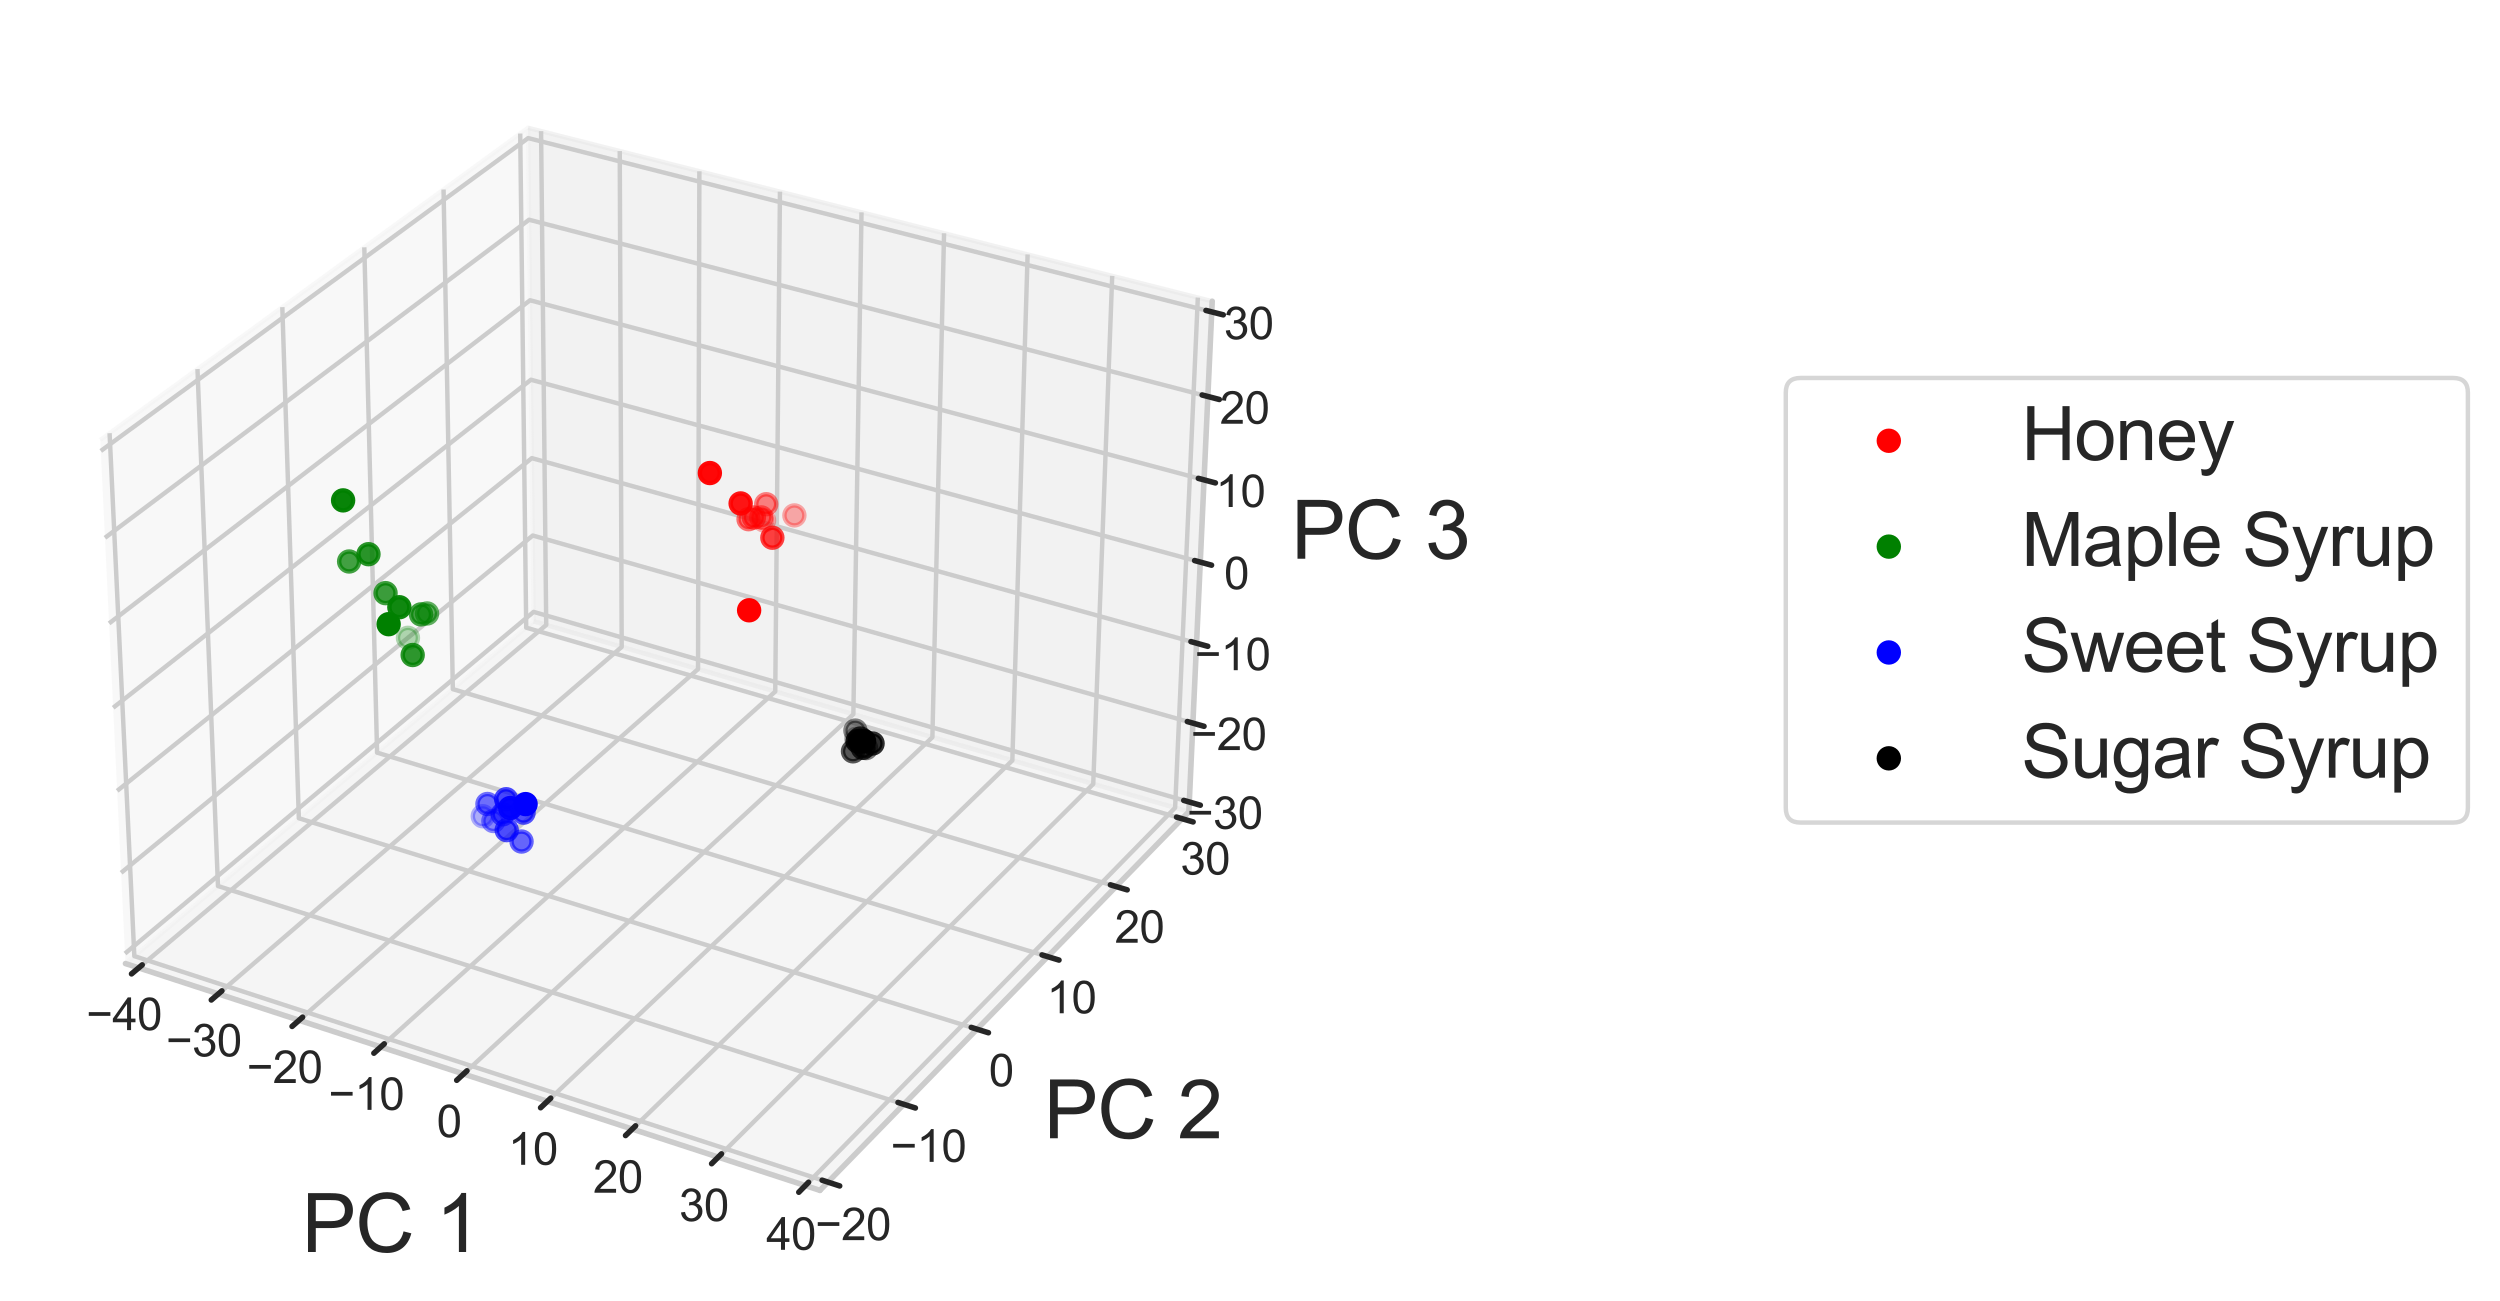 <?xml version="1.0" encoding="utf-8" standalone="no"?>
<!DOCTYPE svg PUBLIC "-//W3C//DTD SVG 1.1//EN"
  "http://www.w3.org/Graphics/SVG/1.1/DTD/svg11.dtd">
<svg xmlns:xlink="http://www.w3.org/1999/xlink" width="560.55pt" height="291.6pt" viewBox="0 0 560.55 291.6" xmlns="http://www.w3.org/2000/svg" version="1.1">
 <defs>
  <style type="text/css">*{stroke-linejoin: round; stroke-linecap: butt}</style>
 </defs>
 <g id="figure_1">
  <g id="patch_1">
   <path d="M 0 291.6 
L 560.55 291.6 
L 560.55 0 
L 0 0 
z
" style="fill: #ffffff"/>
  </g>
  <g id="patch_2">
   <path d="M 7.2 284.4 
L 284.4 284.4 
L 284.4 7.2 
L 7.2 7.2 
z
" style="fill: #ffffff"/>
  </g>
  <g id="pane3d_1">
   <g id="patch_3">
    <path d="M 28.131 216.051 
L 119.671 139.32 
L 118.399 28.66 
L 22.477 98.659 
" style="fill: #f2f2f2; opacity: 0.5; stroke: #f2f2f2; stroke-linejoin: miter"/>
   </g>
  </g>
  <g id="pane3d_2">
   <g id="patch_4">
    <path d="M 119.671 139.32 
L 266.561 182.015 
L 271.803 67.544 
L 118.399 28.66 
" style="fill: #e6e6e6; opacity: 0.5; stroke: #e6e6e6; stroke-linejoin: miter"/>
   </g>
  </g>
  <g id="pane3d_3">
   <g id="patch_5">
    <path d="M 28.131 216.051 
L 183.841 266.906 
L 266.561 182.015 
L 119.671 139.32 
" style="fill: #ececec; opacity: 0.5; stroke: #ececec; stroke-linejoin: miter"/>
   </g>
  </g>
  <g id="axis3d_1">
   <g id="line2d_1">
    <path d="M 28.131 216.051 
L 183.841 266.906 
" style="fill: none; stroke: #cccccc; stroke-width: 1.25; stroke-linecap: round"/>
   </g>
   <g id="text_1">
    <!-- PC 1 -->
    <g style="fill: #262626" transform="translate(67.639 280.722) scale(0.18 -0.18)">
     <defs>
      <path id="ArialMT-50" d="M 494 0 
L 494 4581 
L 2222 4581 
Q 2678 4581 2919 4538 
Q 3256 4481 3484 4323 
Q 3713 4166 3852 3881 
Q 3991 3597 3991 3256 
Q 3991 2672 3619 2267 
Q 3247 1863 2275 1863 
L 1100 1863 
L 1100 0 
L 494 0 
z
M 1100 2403 
L 2284 2403 
Q 2872 2403 3119 2622 
Q 3366 2841 3366 3238 
Q 3366 3525 3220 3729 
Q 3075 3934 2838 4000 
Q 2684 4041 2272 4041 
L 1100 4041 
L 1100 2403 
z
" transform="scale(0.016)"/>
      <path id="ArialMT-43" d="M 3763 1606 
L 4369 1453 
Q 4178 706 3683 314 
Q 3188 -78 2472 -78 
Q 1731 -78 1267 223 
Q 803 525 561 1097 
Q 319 1669 319 2325 
Q 319 3041 592 3573 
Q 866 4106 1370 4382 
Q 1875 4659 2481 4659 
Q 3169 4659 3637 4309 
Q 4106 3959 4291 3325 
L 3694 3184 
Q 3534 3684 3231 3912 
Q 2928 4141 2469 4141 
Q 1941 4141 1586 3887 
Q 1231 3634 1087 3207 
Q 944 2781 944 2328 
Q 944 1744 1114 1308 
Q 1284 872 1643 656 
Q 2003 441 2422 441 
Q 2931 441 3284 734 
Q 3638 1028 3763 1606 
z
" transform="scale(0.016)"/>
      <path id="ArialMT-20" transform="scale(0.016)"/>
      <path id="ArialMT-31" d="M 2384 0 
L 1822 0 
L 1822 3584 
Q 1619 3391 1289 3197 
Q 959 3003 697 2906 
L 697 3450 
Q 1169 3672 1522 3987 
Q 1875 4303 2022 4600 
L 2384 4600 
L 2384 0 
z
" transform="scale(0.016)"/>
     </defs>
     <use xlink:href="#ArialMT-50"/>
     <use xlink:href="#ArialMT-43" x="66.699"/>
     <use xlink:href="#ArialMT-20" x="138.916"/>
     <use xlink:href="#ArialMT-31" x="166.699"/>
    </g>
   </g>
   <g id="Line3DCollection_1">
    <path d="M 31.088 217.017 
L 122.473 140.135 
L 121.319 29.401 
" style="fill: none; stroke: #cccccc"/>
    <path d="M 48.96 222.854 
L 139.396 145.054 
L 138.96 33.872 
" style="fill: none; stroke: #cccccc"/>
    <path d="M 67.055 228.764 
L 156.513 150.029 
L 156.813 38.397 
" style="fill: none; stroke: #cccccc"/>
    <path d="M 85.378 234.749 
L 173.827 155.061 
L 174.881 42.977 
" style="fill: none; stroke: #cccccc"/>
    <path d="M 103.933 240.809 
L 191.342 160.152 
L 193.167 47.612 
" style="fill: none; stroke: #cccccc"/>
    <path d="M 122.724 246.946 
L 209.061 165.302 
L 211.676 52.303 
" style="fill: none; stroke: #cccccc"/>
    <path d="M 141.756 253.162 
L 226.988 170.513 
L 230.411 57.052 
" style="fill: none; stroke: #cccccc"/>
    <path d="M 161.034 259.458 
L 245.127 175.785 
L 249.378 61.86 
" style="fill: none; stroke: #cccccc"/>
    <path d="M 180.562 265.835 
L 263.481 181.12 
L 268.579 66.727 
" style="fill: none; stroke: #cccccc"/>
   </g>
   <g id="xtick_1">
    <g id="line2d_2">
     <path d="M 149.546 142.054 
" clip-path="url(#p4966a3f204)" style="fill: none; stroke: #cccccc; stroke-linecap: round"/>
    </g>
    <g id="line2d_3">
     <path d="M 31.883 216.348 
L 29.493 218.359 
" style="fill: none; stroke: #262626; stroke-width: 1.25; stroke-linecap: round"/>
    </g>
    <g id="text_2">
     <!-- −40 -->
     <g style="fill: #262626" transform="translate(19.337 230.972) scale(0.1 -0.1)">
      <defs>
       <path id="ArialMT-2212" d="M 3381 1997 
L 356 1997 
L 356 2522 
L 3381 2522 
L 3381 1997 
z
" transform="scale(0.016)"/>
       <path id="ArialMT-34" d="M 2069 0 
L 2069 1097 
L 81 1097 
L 81 1613 
L 2172 4581 
L 2631 4581 
L 2631 1613 
L 3250 1613 
L 3250 1097 
L 2631 1097 
L 2631 0 
L 2069 0 
z
M 2069 1613 
L 2069 3678 
L 634 1613 
L 2069 1613 
z
" transform="scale(0.016)"/>
       <path id="ArialMT-30" d="M 266 2259 
Q 266 3072 433 3567 
Q 600 4063 929 4331 
Q 1259 4600 1759 4600 
Q 2128 4600 2406 4451 
Q 2684 4303 2865 4023 
Q 3047 3744 3150 3342 
Q 3253 2941 3253 2259 
Q 3253 1453 3087 958 
Q 2922 463 2592 192 
Q 2263 -78 1759 -78 
Q 1097 -78 719 397 
Q 266 969 266 2259 
z
M 844 2259 
Q 844 1131 1108 757 
Q 1372 384 1759 384 
Q 2147 384 2411 759 
Q 2675 1134 2675 2259 
Q 2675 3391 2411 3762 
Q 2147 4134 1753 4134 
Q 1366 4134 1134 3806 
Q 844 3388 844 2259 
z
" transform="scale(0.016)"/>
      </defs>
      <use xlink:href="#ArialMT-2212"/>
      <use xlink:href="#ArialMT-34" x="58.398"/>
      <use xlink:href="#ArialMT-30" x="114.014"/>
     </g>
    </g>
   </g>
   <g id="xtick_2">
    <g id="line2d_4">
     <path d="M 149.546 142.054 
" clip-path="url(#p4966a3f204)" style="fill: none; stroke: #cccccc; stroke-linecap: round"/>
    </g>
    <g id="line2d_5">
     <path d="M 49.748 222.177 
L 47.381 224.213 
" style="fill: none; stroke: #262626; stroke-width: 1.25; stroke-linecap: round"/>
    </g>
    <g id="text_3">
     <!-- −30 -->
     <g style="fill: #262626" transform="translate(37.217 236.861) scale(0.1 -0.1)">
      <defs>
       <path id="ArialMT-33" d="M 269 1209 
L 831 1284 
Q 928 806 1161 595 
Q 1394 384 1728 384 
Q 2125 384 2398 659 
Q 2672 934 2672 1341 
Q 2672 1728 2419 1979 
Q 2166 2231 1775 2231 
Q 1616 2231 1378 2169 
L 1441 2663 
Q 1497 2656 1531 2656 
Q 1891 2656 2178 2843 
Q 2466 3031 2466 3422 
Q 2466 3731 2256 3934 
Q 2047 4138 1716 4138 
Q 1388 4138 1169 3931 
Q 950 3725 888 3313 
L 325 3413 
Q 428 3978 793 4289 
Q 1159 4600 1703 4600 
Q 2078 4600 2393 4439 
Q 2709 4278 2876 4000 
Q 3044 3722 3044 3409 
Q 3044 3113 2884 2869 
Q 2725 2625 2413 2481 
Q 2819 2388 3044 2092 
Q 3269 1797 3269 1353 
Q 3269 753 2831 336 
Q 2394 -81 1725 -81 
Q 1122 -81 723 278 
Q 325 638 269 1209 
z
" transform="scale(0.016)"/>
      </defs>
      <use xlink:href="#ArialMT-2212"/>
      <use xlink:href="#ArialMT-33" x="58.398"/>
      <use xlink:href="#ArialMT-30" x="114.014"/>
     </g>
    </g>
   </g>
   <g id="xtick_3">
    <g id="line2d_6">
     <path d="M 149.546 142.054 
" clip-path="url(#p4966a3f204)" style="fill: none; stroke: #cccccc; stroke-linecap: round"/>
    </g>
    <g id="line2d_7">
     <path d="M 67.835 228.078 
L 65.493 230.14 
" style="fill: none; stroke: #262626; stroke-width: 1.25; stroke-linecap: round"/>
    </g>
    <g id="text_4">
     <!-- −20 -->
     <g style="fill: #262626" transform="translate(55.32 242.823) scale(0.1 -0.1)">
      <defs>
       <path id="ArialMT-32" d="M 3222 541 
L 3222 0 
L 194 0 
Q 188 203 259 391 
Q 375 700 629 1000 
Q 884 1300 1366 1694 
Q 2113 2306 2375 2664 
Q 2638 3022 2638 3341 
Q 2638 3675 2398 3904 
Q 2159 4134 1775 4134 
Q 1369 4134 1125 3890 
Q 881 3647 878 3216 
L 300 3275 
Q 359 3922 746 4261 
Q 1134 4600 1788 4600 
Q 2447 4600 2831 4234 
Q 3216 3869 3216 3328 
Q 3216 3053 3103 2787 
Q 2991 2522 2730 2228 
Q 2469 1934 1863 1422 
Q 1356 997 1212 845 
Q 1069 694 975 541 
L 3222 541 
z
" transform="scale(0.016)"/>
      </defs>
      <use xlink:href="#ArialMT-2212"/>
      <use xlink:href="#ArialMT-32" x="58.398"/>
      <use xlink:href="#ArialMT-30" x="114.014"/>
     </g>
    </g>
   </g>
   <g id="xtick_4">
    <g id="line2d_8">
     <path d="M 149.546 142.054 
" clip-path="url(#p4966a3f204)" style="fill: none; stroke: #cccccc; stroke-linecap: round"/>
    </g>
    <g id="line2d_9">
     <path d="M 86.15 234.054 
L 83.833 236.141 
" style="fill: none; stroke: #262626; stroke-width: 1.25; stroke-linecap: round"/>
    </g>
    <g id="text_5">
     <!-- −10 -->
     <g style="fill: #262626" transform="translate(73.652 248.86) scale(0.1 -0.1)">
      <use xlink:href="#ArialMT-2212"/>
      <use xlink:href="#ArialMT-31" x="58.398"/>
      <use xlink:href="#ArialMT-30" x="114.014"/>
     </g>
    </g>
   </g>
   <g id="xtick_5">
    <g id="line2d_10">
     <path d="M 149.546 142.054 
" clip-path="url(#p4966a3f204)" style="fill: none; stroke: #cccccc; stroke-linecap: round"/>
    </g>
    <g id="line2d_11">
     <path d="M 104.696 240.105 
L 102.405 242.219 
" style="fill: none; stroke: #262626; stroke-width: 1.25; stroke-linecap: round"/>
    </g>
    <g id="text_6">
     <!-- 0 -->
     <g style="fill: #262626" transform="translate(97.916 254.974) scale(0.1 -0.1)">
      <use xlink:href="#ArialMT-30"/>
     </g>
    </g>
   </g>
   <g id="xtick_6">
    <g id="line2d_12">
     <path d="M 149.546 142.054 
" clip-path="url(#p4966a3f204)" style="fill: none; stroke: #cccccc; stroke-linecap: round"/>
    </g>
    <g id="line2d_13">
     <path d="M 123.478 246.233 
L 121.214 248.374 
" style="fill: none; stroke: #262626; stroke-width: 1.25; stroke-linecap: round"/>
    </g>
    <g id="text_7">
     <!-- 10 -->
     <g style="fill: #262626" transform="translate(113.936 261.165) scale(0.1 -0.1)">
      <use xlink:href="#ArialMT-31"/>
      <use xlink:href="#ArialMT-30" x="55.615"/>
     </g>
    </g>
   </g>
   <g id="xtick_7">
    <g id="line2d_14">
     <path d="M 149.546 142.054 
" clip-path="url(#p4966a3f204)" style="fill: none; stroke: #cccccc; stroke-linecap: round"/>
    </g>
    <g id="line2d_15">
     <path d="M 142.501 252.44 
L 140.264 254.608 
" style="fill: none; stroke: #262626; stroke-width: 1.25; stroke-linecap: round"/>
    </g>
    <g id="text_8">
     <!-- 20 -->
     <g style="fill: #262626" transform="translate(132.978 267.437) scale(0.1 -0.1)">
      <use xlink:href="#ArialMT-32"/>
      <use xlink:href="#ArialMT-30" x="55.615"/>
     </g>
    </g>
   </g>
   <g id="xtick_8">
    <g id="line2d_16">
     <path d="M 149.546 142.054 
" clip-path="url(#p4966a3f204)" style="fill: none; stroke: #cccccc; stroke-linecap: round"/>
    </g>
    <g id="line2d_17">
     <path d="M 161.769 258.726 
L 159.561 260.923 
" style="fill: none; stroke: #262626; stroke-width: 1.25; stroke-linecap: round"/>
    </g>
    <g id="text_9">
     <!-- 30 -->
     <g style="fill: #262626" transform="translate(152.266 273.789) scale(0.1 -0.1)">
      <use xlink:href="#ArialMT-33"/>
      <use xlink:href="#ArialMT-30" x="55.615"/>
     </g>
    </g>
   </g>
   <g id="xtick_9">
    <g id="line2d_18">
     <path d="M 149.546 142.054 
" clip-path="url(#p4966a3f204)" style="fill: none; stroke: #cccccc; stroke-linecap: round"/>
    </g>
    <g id="line2d_19">
     <path d="M 181.287 265.095 
L 179.108 267.32 
" style="fill: none; stroke: #262626; stroke-width: 1.25; stroke-linecap: round"/>
    </g>
    <g id="text_10">
     <!-- 40 -->
     <g style="fill: #262626" transform="translate(171.804 280.223) scale(0.1 -0.1)">
      <use xlink:href="#ArialMT-34"/>
      <use xlink:href="#ArialMT-30" x="55.615"/>
     </g>
    </g>
   </g>
  </g>
  <g id="axis3d_2">
   <g id="line2d_20">
    <path d="M 266.561 182.015 
L 183.841 266.906 
" style="fill: none; stroke: #cccccc; stroke-width: 1.25; stroke-linecap: round"/>
   </g>
   <g id="text_11">
    <!-- PC 2 -->
    <g style="fill: #262626" transform="translate(234.013 255.224) scale(0.18 -0.18)">
     <use xlink:href="#ArialMT-50"/>
     <use xlink:href="#ArialMT-43" x="66.699"/>
     <use xlink:href="#ArialMT-20" x="138.916"/>
     <use xlink:href="#ArialMT-32" x="166.699"/>
    </g>
   </g>
   <g id="Line3DCollection_2">
    <path d="M 24.57 97.132 
L 30.121 214.383 
L 185.647 265.053 
" style="fill: none; stroke: #cccccc"/>
    <path d="M 44.276 82.752 
L 48.873 198.665 
L 202.648 247.605 
" style="fill: none; stroke: #cccccc"/>
    <path d="M 63.302 68.867 
L 67.006 183.465 
L 219.06 230.763 
" style="fill: none; stroke: #cccccc"/>
    <path d="M 81.684 55.453 
L 84.551 168.759 
L 234.911 214.496 
" style="fill: none; stroke: #cccccc"/>
    <path d="M 99.453 42.486 
L 101.536 154.521 
L 250.231 198.774 
" style="fill: none; stroke: #cccccc"/>
    <path d="M 116.641 29.943 
L 117.987 140.732 
L 265.046 183.57 
" style="fill: none; stroke: #cccccc"/>
   </g>
   <g id="xtick_10">
    <g id="line2d_21">
     <path d="M 149.546 142.054 
" clip-path="url(#p4966a3f204)" style="fill: none; stroke: #cccccc; stroke-linecap: round"/>
    </g>
    <g id="line2d_22">
     <path d="M 184.336 264.626 
L 188.272 265.908 
" style="fill: none; stroke: #262626; stroke-width: 1.25; stroke-linecap: round"/>
    </g>
    <g id="text_12">
     <!-- −20 -->
     <g style="fill: #262626" transform="translate(182.786 278.07) scale(0.1 -0.1)">
      <use xlink:href="#ArialMT-2212"/>
      <use xlink:href="#ArialMT-32" x="58.398"/>
      <use xlink:href="#ArialMT-30" x="114.014"/>
     </g>
    </g>
   </g>
   <g id="xtick_11">
    <g id="line2d_23">
     <path d="M 149.546 142.054 
" clip-path="url(#p4966a3f204)" style="fill: none; stroke: #cccccc; stroke-linecap: round"/>
    </g>
    <g id="line2d_24">
     <path d="M 201.353 247.193 
L 205.242 248.431 
" style="fill: none; stroke: #262626; stroke-width: 1.25; stroke-linecap: round"/>
    </g>
    <g id="text_13">
     <!-- −10 -->
     <g style="fill: #262626" transform="translate(199.692 260.514) scale(0.1 -0.1)">
      <use xlink:href="#ArialMT-2212"/>
      <use xlink:href="#ArialMT-31" x="58.398"/>
      <use xlink:href="#ArialMT-30" x="114.014"/>
     </g>
    </g>
   </g>
   <g id="xtick_12">
    <g id="line2d_25">
     <path d="M 149.546 142.054 
" clip-path="url(#p4966a3f204)" style="fill: none; stroke: #cccccc; stroke-linecap: round"/>
    </g>
    <g id="line2d_26">
     <path d="M 217.78 230.365 
L 221.622 231.56 
" style="fill: none; stroke: #262626; stroke-width: 1.25; stroke-linecap: round"/>
    </g>
    <g id="text_14">
     <!-- 0 -->
     <g style="fill: #262626" transform="translate(221.713 243.568) scale(0.1 -0.1)">
      <use xlink:href="#ArialMT-30"/>
     </g>
    </g>
   </g>
   <g id="xtick_13">
    <g id="line2d_27">
     <path d="M 149.546 142.054 
" clip-path="url(#p4966a3f204)" style="fill: none; stroke: #cccccc; stroke-linecap: round"/>
    </g>
    <g id="line2d_28">
     <path d="M 233.647 214.111 
L 237.443 215.266 
" style="fill: none; stroke: #262626; stroke-width: 1.25; stroke-linecap: round"/>
    </g>
    <g id="text_15">
     <!-- 10 -->
     <g style="fill: #262626" transform="translate(234.695 227.201) scale(0.1 -0.1)">
      <use xlink:href="#ArialMT-31"/>
      <use xlink:href="#ArialMT-30" x="55.615"/>
     </g>
    </g>
   </g>
   <g id="xtick_14">
    <g id="line2d_29">
     <path d="M 149.546 142.054 
" clip-path="url(#p4966a3f204)" style="fill: none; stroke: #cccccc; stroke-linecap: round"/>
    </g>
    <g id="line2d_30">
     <path d="M 248.982 198.402 
L 252.732 199.518 
" style="fill: none; stroke: #262626; stroke-width: 1.25; stroke-linecap: round"/>
    </g>
    <g id="text_16">
     <!-- 20 -->
     <g style="fill: #262626" transform="translate(249.928 211.382) scale(0.1 -0.1)">
      <use xlink:href="#ArialMT-32"/>
      <use xlink:href="#ArialMT-30" x="55.615"/>
     </g>
    </g>
   </g>
   <g id="xtick_15">
    <g id="line2d_31">
     <path d="M 149.546 142.054 
" clip-path="url(#p4966a3f204)" style="fill: none; stroke: #cccccc; stroke-linecap: round"/>
    </g>
    <g id="line2d_32">
     <path d="M 263.811 183.211 
L 267.517 184.29 
" style="fill: none; stroke: #262626; stroke-width: 1.25; stroke-linecap: round"/>
    </g>
    <g id="text_17">
     <!-- 30 -->
     <g style="fill: #262626" transform="translate(264.66 196.085) scale(0.1 -0.1)">
      <use xlink:href="#ArialMT-33"/>
      <use xlink:href="#ArialMT-30" x="55.615"/>
     </g>
    </g>
   </g>
  </g>
  <g id="axis3d_3">
   <g id="line2d_33">
    <path d="M 266.561 182.015 
L 271.803 67.544 
" style="fill: none; stroke: #cccccc; stroke-width: 1.25; stroke-linecap: round"/>
   </g>
   <g id="text_18">
    <!-- PC 3 -->
    <g style="fill: #262626" transform="translate(289.503 125.276) scale(0.18 -0.18)">
     <use xlink:href="#ArialMT-50"/>
     <use xlink:href="#ArialMT-43" x="66.699"/>
     <use xlink:href="#ArialMT-20" x="138.916"/>
     <use xlink:href="#ArialMT-33" x="166.699"/>
    </g>
   </g>
   <g id="Line3DCollection_3">
    <path d="M 266.661 179.822 
L 119.647 137.196 
L 28.022 213.806 
" style="fill: none; stroke: #cccccc"/>
    <path d="M 267.471 162.141 
L 119.45 120.074 
L 27.15 195.698 
" style="fill: none; stroke: #cccccc"/>
    <path d="M 268.292 144.213 
L 119.25 102.725 
L 26.266 177.328 
" style="fill: none; stroke: #cccccc"/>
    <path d="M 269.124 126.034 
L 119.048 85.144 
L 25.368 158.691 
" style="fill: none; stroke: #cccccc"/>
    <path d="M 269.969 107.598 
L 118.843 67.327 
L 24.458 139.78 
" style="fill: none; stroke: #cccccc"/>
    <path d="M 270.825 88.9 
L 118.635 49.27 
L 23.533 120.59 
" style="fill: none; stroke: #cccccc"/>
    <path d="M 271.693 69.934 
L 118.425 30.966 
L 22.596 101.114 
" style="fill: none; stroke: #cccccc"/>
   </g>
   <g id="xtick_16">
    <g id="line2d_34">
     <path d="M 149.546 142.054 
" style="fill: none; stroke: #cccccc; stroke-linecap: round"/>
    </g>
    <g id="line2d_35">
     <path d="M 265.427 179.464 
L 269.132 180.539 
" style="fill: none; stroke: #262626; stroke-width: 1.25; stroke-linecap: round"/>
    </g>
    <g id="text_19">
     <!-- −30 -->
     <g style="fill: #262626" transform="translate(266.135 185.847) scale(0.1 -0.1)">
      <use xlink:href="#ArialMT-2212"/>
      <use xlink:href="#ArialMT-33" x="58.398"/>
      <use xlink:href="#ArialMT-30" x="114.014"/>
     </g>
    </g>
   </g>
   <g id="xtick_17">
    <g id="line2d_36">
     <path d="M 149.546 142.054 
" style="fill: none; stroke: #cccccc; stroke-linecap: round"/>
    </g>
    <g id="line2d_37">
     <path d="M 266.228 161.787 
L 269.959 162.848 
" style="fill: none; stroke: #262626; stroke-width: 1.25; stroke-linecap: round"/>
    </g>
    <g id="text_20">
     <!-- −20 -->
     <g style="fill: #262626" transform="translate(266.998 168.18) scale(0.1 -0.1)">
      <use xlink:href="#ArialMT-2212"/>
      <use xlink:href="#ArialMT-32" x="58.398"/>
      <use xlink:href="#ArialMT-30" x="114.014"/>
     </g>
    </g>
   </g>
   <g id="xtick_18">
    <g id="line2d_38">
     <path d="M 149.546 142.054 
" style="fill: none; stroke: #cccccc; stroke-linecap: round"/>
    </g>
    <g id="line2d_39">
     <path d="M 267.04 143.864 
L 270.798 144.91 
" style="fill: none; stroke: #262626; stroke-width: 1.25; stroke-linecap: round"/>
    </g>
    <g id="text_21">
     <!-- −10 -->
     <g style="fill: #262626" transform="translate(267.874 150.267) scale(0.1 -0.1)">
      <use xlink:href="#ArialMT-2212"/>
      <use xlink:href="#ArialMT-31" x="58.398"/>
      <use xlink:href="#ArialMT-30" x="114.014"/>
     </g>
    </g>
   </g>
   <g id="xtick_19">
    <g id="line2d_40">
     <path d="M 149.546 142.054 
" style="fill: none; stroke: #cccccc; stroke-linecap: round"/>
    </g>
    <g id="line2d_41">
     <path d="M 267.864 125.69 
L 271.649 126.721 
" style="fill: none; stroke: #262626; stroke-width: 1.25; stroke-linecap: round"/>
    </g>
    <g id="text_22">
     <!-- 0 -->
     <g style="fill: #262626" transform="translate(274.463 132.104) scale(0.1 -0.1)">
      <use xlink:href="#ArialMT-30"/>
     </g>
    </g>
   </g>
   <g id="xtick_20">
    <g id="line2d_42">
     <path d="M 149.546 142.054 
" style="fill: none; stroke: #cccccc; stroke-linecap: round"/>
    </g>
    <g id="line2d_43">
     <path d="M 268.699 107.259 
L 272.512 108.275 
" style="fill: none; stroke: #262626; stroke-width: 1.25; stroke-linecap: round"/>
    </g>
    <g id="text_23">
     <!-- 10 -->
     <g style="fill: #262626" transform="translate(272.583 113.684) scale(0.1 -0.1)">
      <use xlink:href="#ArialMT-31"/>
      <use xlink:href="#ArialMT-30" x="55.615"/>
     </g>
    </g>
   </g>
   <g id="xtick_21">
    <g id="line2d_44">
     <path d="M 149.546 142.054 
" style="fill: none; stroke: #cccccc; stroke-linecap: round"/>
    </g>
    <g id="line2d_45">
     <path d="M 269.545 88.566 
L 273.387 89.567 
" style="fill: none; stroke: #262626; stroke-width: 1.25; stroke-linecap: round"/>
    </g>
    <g id="text_24">
     <!-- 20 -->
     <g style="fill: #262626" transform="translate(273.496 95.003) scale(0.1 -0.1)">
      <use xlink:href="#ArialMT-32"/>
      <use xlink:href="#ArialMT-30" x="55.615"/>
     </g>
    </g>
   </g>
   <g id="xtick_22">
    <g id="line2d_46">
     <path d="M 149.546 142.054 
" style="fill: none; stroke: #cccccc; stroke-linecap: round"/>
    </g>
    <g id="line2d_47">
     <path d="M 270.404 69.606 
L 274.275 70.59 
" style="fill: none; stroke: #262626; stroke-width: 1.25; stroke-linecap: round"/>
    </g>
    <g id="text_25">
     <!-- 30 -->
     <g style="fill: #262626" transform="translate(274.422 76.054) scale(0.1 -0.1)">
      <use xlink:href="#ArialMT-33"/>
      <use xlink:href="#ArialMT-30" x="55.615"/>
     </g>
    </g>
   </g>
  </g>
  <g id="axes_1">
   <g id="Path3DCollection_1">
    <defs>
     <path id="C0_0_163ed9838f" d="M 0 2.236 
C 0.593 2.236 1.162 2 1.581 1.581 
C 2 1.162 2.236 0.593 2.236 -0 
C 2.236 -0.593 2 -1.162 1.581 -1.581 
C 1.162 -2 0.593 -2.236 0 -2.236 
C -0.593 -2.236 -1.162 -2 -1.581 -1.581 
C -2 -1.162 -2.236 -0.593 -2.236 0 
C -2.236 0.593 -2 1.162 -1.581 1.581 
C -1.162 2 -0.593 2.236 0 2.236 
z
"/>
    </defs>
    <g clip-path="url(#p4966a3f204)">
     <use xlink:href="#C0_0_163ed9838f" x="171.319" y="116.699" style="fill: #ff0000; fill-opacity: 0.3; stroke: #ff0000; stroke-opacity: 0.3"/>
    </g>
    <g clip-path="url(#p4966a3f204)">
     <use xlink:href="#C0_0_163ed9838f" x="178.118" y="115.565" style="fill: #ff0000; fill-opacity: 0.318; stroke: #ff0000; stroke-opacity: 0.318"/>
    </g>
    <g clip-path="url(#p4966a3f204)">
     <use xlink:href="#C0_0_163ed9838f" x="171.798" y="113.056" style="fill: #ff0000; fill-opacity: 0.478; stroke: #ff0000; stroke-opacity: 0.478"/>
    </g>
    <g clip-path="url(#p4966a3f204)">
     <use xlink:href="#C0_0_163ed9838f" x="170.696" y="116.016" style="fill: #ff0000; fill-opacity: 0.503; stroke: #ff0000; stroke-opacity: 0.503"/>
    </g>
    <g clip-path="url(#p4966a3f204)">
     <use xlink:href="#C0_0_163ed9838f" x="167.839" y="116.414" style="fill: #ff0000; fill-opacity: 0.533; stroke: #ff0000; stroke-opacity: 0.533"/>
    </g>
    <g clip-path="url(#p4966a3f204)">
     <use xlink:href="#C0_0_163ed9838f" x="169.033" y="116.032" style="fill: #ff0000; fill-opacity: 0.591; stroke: #ff0000; stroke-opacity: 0.591"/>
    </g>
    <g clip-path="url(#p4966a3f204)">
     <use xlink:href="#C0_0_163ed9838f" x="173.178" y="120.568" style="fill: #ff0000; fill-opacity: 0.739; stroke: #ff0000; stroke-opacity: 0.739"/>
    </g>
    <g clip-path="url(#p4966a3f204)">
     <use xlink:href="#C0_0_163ed9838f" x="166.061" y="112.877" style="fill: #ff0000; fill-opacity: 0.916; stroke: #ff0000; stroke-opacity: 0.916"/>
    </g>
    <g clip-path="url(#p4966a3f204)">
     <use xlink:href="#C0_0_163ed9838f" x="159.165" y="106.065" style="fill: #ff0000; fill-opacity: 0.969; stroke: #ff0000; stroke-opacity: 0.969"/>
    </g>
    <g clip-path="url(#p4966a3f204)">
     <use xlink:href="#C0_0_163ed9838f" x="167.967" y="136.839" style="fill: #ff0000; stroke: #ff0000"/>
    </g>
   </g>
   <g id="Path3DCollection_2">
    <defs>
     <path id="C1_0_1bec42e801" d="M 0 2.236 
C 0.593 2.236 1.162 2 1.581 1.581 
C 2 1.162 2.236 0.593 2.236 -0 
C 2.236 -0.593 2 -1.162 1.581 -1.581 
C 1.162 -2 0.593 -2.236 0 -2.236 
C -0.593 -2.236 -1.162 -2 -1.581 -1.581 
C -2 -1.162 -2.236 -0.593 -2.236 0 
C -2.236 0.593 -2 1.162 -1.581 1.581 
C -1.162 2 -0.593 2.236 0 2.236 
z
"/>
    </defs>
    <g clip-path="url(#p4966a3f204)">
     <use xlink:href="#C1_0_1bec42e801" x="108.25" y="183.02" style="fill: #0000ff; fill-opacity: 0.3; stroke: #0000ff; stroke-opacity: 0.3"/>
    </g>
    <g clip-path="url(#p4966a3f204)">
     <use xlink:href="#C1_0_1bec42e801" x="110.624" y="184.086" style="fill: #0000ff; fill-opacity: 0.454; stroke: #0000ff; stroke-opacity: 0.454"/>
    </g>
    <g clip-path="url(#p4966a3f204)">
     <use xlink:href="#C1_0_1bec42e801" x="109.295" y="180.268" style="fill: #0000ff; fill-opacity: 0.551; stroke: #0000ff; stroke-opacity: 0.551"/>
    </g>
    <g clip-path="url(#p4966a3f204)">
     <use xlink:href="#C1_0_1bec42e801" x="116.942" y="188.688" style="fill: #0000ff; fill-opacity: 0.586; stroke: #0000ff; stroke-opacity: 0.586"/>
    </g>
    <g clip-path="url(#p4966a3f204)">
     <use xlink:href="#C1_0_1bec42e801" x="112.73" y="182.585" style="fill: #0000ff; fill-opacity: 0.62; stroke: #0000ff; stroke-opacity: 0.62"/>
    </g>
    <g clip-path="url(#p4966a3f204)">
     <use xlink:href="#C1_0_1bec42e801" x="117.394" y="182.21" style="fill: #0000ff; fill-opacity: 0.675; stroke: #0000ff; stroke-opacity: 0.675"/>
    </g>
    <g clip-path="url(#p4966a3f204)">
     <use xlink:href="#C1_0_1bec42e801" x="113.614" y="186.133" style="fill: #0000ff; fill-opacity: 0.688; stroke: #0000ff; stroke-opacity: 0.688"/>
    </g>
    <g clip-path="url(#p4966a3f204)">
     <use xlink:href="#C1_0_1bec42e801" x="113.486" y="179.199" style="fill: #0000ff; fill-opacity: 0.71; stroke: #0000ff; stroke-opacity: 0.71"/>
    </g>
    <g clip-path="url(#p4966a3f204)">
     <use xlink:href="#C1_0_1bec42e801" x="114.394" y="181.178" style="fill: #0000ff; fill-opacity: 0.956; stroke: #0000ff; stroke-opacity: 0.956"/>
    </g>
    <g clip-path="url(#p4966a3f204)">
     <use xlink:href="#C1_0_1bec42e801" x="117.85" y="180.296" style="fill: #0000ff; stroke: #0000ff"/>
    </g>
   </g>
   <g id="Path3DCollection_3">
    <defs>
     <path id="C2_0_8a1163a1ce" d="M 0 2.236 
C 0.593 2.236 1.162 2 1.581 1.581 
C 2 1.162 2.236 0.593 2.236 -0 
C 2.236 -0.593 2 -1.162 1.581 -1.581 
C 1.162 -2 0.593 -2.236 0 -2.236 
C -0.593 -2.236 -1.162 -2 -1.581 -1.581 
C -2 -1.162 -2.236 -0.593 -2.236 0 
C -2.236 0.593 -2 1.162 -1.581 1.581 
C -1.162 2 -0.593 2.236 0 2.236 
z
"/>
    </defs>
    <g clip-path="url(#p4966a3f204)">
     <use xlink:href="#C2_0_8a1163a1ce" x="91.471" y="143.013" style="fill: #008000; fill-opacity: 0.3; stroke: #008000; stroke-opacity: 0.3"/>
    </g>
    <g clip-path="url(#p4966a3f204)">
     <use xlink:href="#C2_0_8a1163a1ce" x="95.754" y="137.551" style="fill: #008000; fill-opacity: 0.614; stroke: #008000; stroke-opacity: 0.614"/>
    </g>
    <g clip-path="url(#p4966a3f204)">
     <use xlink:href="#C2_0_8a1163a1ce" x="78.279" y="125.896" style="fill: #008000; fill-opacity: 0.733; stroke: #008000; stroke-opacity: 0.733"/>
    </g>
    <g clip-path="url(#p4966a3f204)">
     <use xlink:href="#C2_0_8a1163a1ce" x="94.407" y="137.755" style="fill: #008000; fill-opacity: 0.734; stroke: #008000; stroke-opacity: 0.734"/>
    </g>
    <g clip-path="url(#p4966a3f204)">
     <use xlink:href="#C2_0_8a1163a1ce" x="86.447" y="132.995" style="fill: #008000; fill-opacity: 0.759; stroke: #008000; stroke-opacity: 0.759"/>
    </g>
    <g clip-path="url(#p4966a3f204)">
     <use xlink:href="#C2_0_8a1163a1ce" x="92.531" y="146.867" style="fill: #008000; fill-opacity: 0.82; stroke: #008000; stroke-opacity: 0.82"/>
    </g>
    <g clip-path="url(#p4966a3f204)">
     <use xlink:href="#C2_0_8a1163a1ce" x="82.617" y="124.261" style="fill: #008000; fill-opacity: 0.833; stroke: #008000; stroke-opacity: 0.833"/>
    </g>
    <g clip-path="url(#p4966a3f204)">
     <use xlink:href="#C2_0_8a1163a1ce" x="89.542" y="136.152" style="fill: #008000; fill-opacity: 0.937; stroke: #008000; stroke-opacity: 0.937"/>
    </g>
    <g clip-path="url(#p4966a3f204)">
     <use xlink:href="#C2_0_8a1163a1ce" x="76.932" y="112.196" style="fill: #008000; fill-opacity: 0.967; stroke: #008000; stroke-opacity: 0.967"/>
    </g>
    <g clip-path="url(#p4966a3f204)">
     <use xlink:href="#C2_0_8a1163a1ce" x="87.14" y="139.955" style="fill: #008000; stroke: #008000"/>
    </g>
   </g>
   <g id="Path3DCollection_4">
    <defs>
     <path id="C3_0_2e98fbadbb" d="M 0 2.236 
C 0.593 2.236 1.162 2 1.581 1.581 
C 2 1.162 2.236 0.593 2.236 -0 
C 2.236 -0.593 2 -1.162 1.581 -1.581 
C 1.162 -2 0.593 -2.236 0 -2.236 
C -0.593 -2.236 -1.162 -2 -1.581 -1.581 
C -2 -1.162 -2.236 -0.593 -2.236 0 
C -2.236 0.593 -2 1.162 -1.581 1.581 
C -1.162 2 -0.593 2.236 0 2.236 
z
"/>
    </defs>
    <g clip-path="url(#p4966a3f204)">
     <use xlink:href="#C3_0_2e98fbadbb" x="192.003" y="165.65" style="fill-opacity: 0.3; stroke: #000000; stroke-opacity: 0.3"/>
    </g>
    <g clip-path="url(#p4966a3f204)">
     <use xlink:href="#C3_0_2e98fbadbb" x="191.796" y="163.804" style="fill-opacity: 0.468; stroke: #000000; stroke-opacity: 0.468"/>
    </g>
    <g clip-path="url(#p4966a3f204)">
     <use xlink:href="#C3_0_2e98fbadbb" x="194.185" y="167.737" style="fill-opacity: 0.504; stroke: #000000; stroke-opacity: 0.504"/>
    </g>
    <g clip-path="url(#p4966a3f204)">
     <use xlink:href="#C3_0_2e98fbadbb" x="191.256" y="168.463" style="fill-opacity: 0.656; stroke: #000000; stroke-opacity: 0.656"/>
    </g>
    <g clip-path="url(#p4966a3f204)">
     <use xlink:href="#C3_0_2e98fbadbb" x="192.853" y="166.336" style="fill-opacity: 0.69; stroke: #000000; stroke-opacity: 0.69"/>
    </g>
    <g clip-path="url(#p4966a3f204)">
     <use xlink:href="#C3_0_2e98fbadbb" x="192.912" y="165.588" style="fill-opacity: 0.767; stroke: #000000; stroke-opacity: 0.767"/>
    </g>
    <g clip-path="url(#p4966a3f204)">
     <use xlink:href="#C3_0_2e98fbadbb" x="193.445" y="167.68" style="fill-opacity: 0.785; stroke: #000000; stroke-opacity: 0.785"/>
    </g>
    <g clip-path="url(#p4966a3f204)">
     <use xlink:href="#C3_0_2e98fbadbb" x="195.646" y="166.703" style="fill-opacity: 0.815; stroke: #000000; stroke-opacity: 0.815"/>
    </g>
    <g clip-path="url(#p4966a3f204)">
     <use xlink:href="#C3_0_2e98fbadbb" x="192.288" y="166.215" style="fill-opacity: 0.846; stroke: #000000; stroke-opacity: 0.846"/>
    </g>
    <g clip-path="url(#p4966a3f204)">
     <use xlink:href="#C3_0_2e98fbadbb" x="193.73" y="166.156" style="stroke: #000000"/>
    </g>
   </g>
   <g id="legend_1">
    <g id="patch_6">
     <path d="M 403.708 184.436 
L 550.05 184.436 
Q 553.35 184.436 553.35 181.136 
L 553.35 88.05 
Q 553.35 84.75 550.05 84.75 
L 403.708 84.75 
Q 400.408 84.75 400.408 88.05 
L 400.408 181.136 
Q 400.408 184.436 403.708 184.436 
z
" style="fill: #ffffff; opacity: 0.8; stroke: #cccccc; stroke-linejoin: miter"/>
    </g>
    <g id="Path3DCollection_5">
     <defs>
      <path id="m5de6a1ae8a" d="M 0 2.236 
C 0.593 2.236 1.162 2 1.581 1.581 
C 2 1.162 2.236 0.593 2.236 0 
C 2.236 -0.593 2 -1.162 1.581 -1.581 
C 1.162 -2 0.593 -2.236 0 -2.236 
C -0.593 -2.236 -1.162 -2 -1.581 -1.581 
C -2 -1.162 -2.236 -0.593 -2.236 0 
C -2.236 0.593 -2 1.162 -1.581 1.581 
C -1.162 2 -0.593 2.236 0 2.236 
z
" style="stroke: #ff0000"/>
     </defs>
     <g>
      <use xlink:href="#m5de6a1ae8a" x="423.508" y="98.829" style="fill: #ff0000; stroke: #ff0000"/>
     </g>
    </g>
    <g id="text_26">
     <!-- Honey -->
     <g style="fill: #262626" transform="translate(453.208 103.16) scale(0.165 -0.165)">
      <defs>
       <path id="ArialMT-48" d="M 513 0 
L 513 4581 
L 1119 4581 
L 1119 2700 
L 3500 2700 
L 3500 4581 
L 4106 4581 
L 4106 0 
L 3500 0 
L 3500 2159 
L 1119 2159 
L 1119 0 
L 513 0 
z
" transform="scale(0.016)"/>
       <path id="ArialMT-6f" d="M 213 1659 
Q 213 2581 725 3025 
Q 1153 3394 1769 3394 
Q 2453 3394 2887 2945 
Q 3322 2497 3322 1706 
Q 3322 1066 3130 698 
Q 2938 331 2570 128 
Q 2203 -75 1769 -75 
Q 1072 -75 642 372 
Q 213 819 213 1659 
z
M 791 1659 
Q 791 1022 1069 705 
Q 1347 388 1769 388 
Q 2188 388 2466 706 
Q 2744 1025 2744 1678 
Q 2744 2294 2464 2611 
Q 2184 2928 1769 2928 
Q 1347 2928 1069 2612 
Q 791 2297 791 1659 
z
" transform="scale(0.016)"/>
       <path id="ArialMT-6e" d="M 422 0 
L 422 3319 
L 928 3319 
L 928 2847 
Q 1294 3394 1984 3394 
Q 2284 3394 2536 3286 
Q 2788 3178 2913 3003 
Q 3038 2828 3088 2588 
Q 3119 2431 3119 2041 
L 3119 0 
L 2556 0 
L 2556 2019 
Q 2556 2363 2490 2533 
Q 2425 2703 2258 2804 
Q 2091 2906 1866 2906 
Q 1506 2906 1245 2678 
Q 984 2450 984 1813 
L 984 0 
L 422 0 
z
" transform="scale(0.016)"/>
       <path id="ArialMT-65" d="M 2694 1069 
L 3275 997 
Q 3138 488 2766 206 
Q 2394 -75 1816 -75 
Q 1088 -75 661 373 
Q 234 822 234 1631 
Q 234 2469 665 2931 
Q 1097 3394 1784 3394 
Q 2450 3394 2872 2941 
Q 3294 2488 3294 1666 
Q 3294 1616 3291 1516 
L 816 1516 
Q 847 969 1125 678 
Q 1403 388 1819 388 
Q 2128 388 2347 550 
Q 2566 713 2694 1069 
z
M 847 1978 
L 2700 1978 
Q 2663 2397 2488 2606 
Q 2219 2931 1791 2931 
Q 1403 2931 1139 2672 
Q 875 2413 847 1978 
z
" transform="scale(0.016)"/>
       <path id="ArialMT-79" d="M 397 -1278 
L 334 -750 
Q 519 -800 656 -800 
Q 844 -800 956 -737 
Q 1069 -675 1141 -563 
Q 1194 -478 1313 -144 
Q 1328 -97 1363 -6 
L 103 3319 
L 709 3319 
L 1400 1397 
Q 1534 1031 1641 628 
Q 1738 1016 1872 1384 
L 2581 3319 
L 3144 3319 
L 1881 -56 
Q 1678 -603 1566 -809 
Q 1416 -1088 1222 -1217 
Q 1028 -1347 759 -1347 
Q 597 -1347 397 -1278 
z
" transform="scale(0.016)"/>
      </defs>
      <use xlink:href="#ArialMT-48"/>
      <use xlink:href="#ArialMT-6f" x="72.217"/>
      <use xlink:href="#ArialMT-6e" x="127.832"/>
      <use xlink:href="#ArialMT-65" x="183.447"/>
      <use xlink:href="#ArialMT-79" x="239.062"/>
     </g>
    </g>
    <g id="Path3DCollection_6">
     <defs>
      <path id="m8db54f733a" d="M 0 2.236 
C 0.593 2.236 1.162 2 1.581 1.581 
C 2 1.162 2.236 0.593 2.236 0 
C 2.236 -0.593 2 -1.162 1.581 -1.581 
C 1.162 -2 0.593 -2.236 0 -2.236 
C -0.593 -2.236 -1.162 -2 -1.581 -1.581 
C -2 -1.162 -2.236 -0.593 -2.236 0 
C -2.236 0.593 -2 1.162 -1.581 1.581 
C -1.162 2 -0.593 2.236 0 2.236 
z
" style="stroke: #008000"/>
     </defs>
     <g>
      <use xlink:href="#m8db54f733a" x="423.508" y="122.563" style="fill: #008000; stroke: #008000"/>
     </g>
    </g>
    <g id="text_27">
     <!-- Maple Syrup -->
     <g style="fill: #262626" transform="translate(453.208 126.895) scale(0.165 -0.165)">
      <defs>
       <path id="ArialMT-4d" d="M 475 0 
L 475 4581 
L 1388 4581 
L 2472 1338 
Q 2622 884 2691 659 
Q 2769 909 2934 1394 
L 4031 4581 
L 4847 4581 
L 4847 0 
L 4263 0 
L 4263 3834 
L 2931 0 
L 2384 0 
L 1059 3900 
L 1059 0 
L 475 0 
z
" transform="scale(0.016)"/>
       <path id="ArialMT-61" d="M 2588 409 
Q 2275 144 1986 34 
Q 1697 -75 1366 -75 
Q 819 -75 525 192 
Q 231 459 231 875 
Q 231 1119 342 1320 
Q 453 1522 633 1644 
Q 813 1766 1038 1828 
Q 1203 1872 1538 1913 
Q 2219 1994 2541 2106 
Q 2544 2222 2544 2253 
Q 2544 2597 2384 2738 
Q 2169 2928 1744 2928 
Q 1347 2928 1158 2789 
Q 969 2650 878 2297 
L 328 2372 
Q 403 2725 575 2942 
Q 747 3159 1072 3276 
Q 1397 3394 1825 3394 
Q 2250 3394 2515 3294 
Q 2781 3194 2906 3042 
Q 3031 2891 3081 2659 
Q 3109 2516 3109 2141 
L 3109 1391 
Q 3109 606 3145 398 
Q 3181 191 3288 0 
L 2700 0 
Q 2613 175 2588 409 
z
M 2541 1666 
Q 2234 1541 1622 1453 
Q 1275 1403 1131 1340 
Q 988 1278 909 1158 
Q 831 1038 831 891 
Q 831 666 1001 516 
Q 1172 366 1500 366 
Q 1825 366 2078 508 
Q 2331 650 2450 897 
Q 2541 1088 2541 1459 
L 2541 1666 
z
" transform="scale(0.016)"/>
       <path id="ArialMT-70" d="M 422 -1272 
L 422 3319 
L 934 3319 
L 934 2888 
Q 1116 3141 1344 3267 
Q 1572 3394 1897 3394 
Q 2322 3394 2647 3175 
Q 2972 2956 3137 2557 
Q 3303 2159 3303 1684 
Q 3303 1175 3120 767 
Q 2938 359 2589 142 
Q 2241 -75 1856 -75 
Q 1575 -75 1351 44 
Q 1128 163 984 344 
L 984 -1272 
L 422 -1272 
z
M 931 1641 
Q 931 1000 1190 694 
Q 1450 388 1819 388 
Q 2194 388 2461 705 
Q 2728 1022 2728 1688 
Q 2728 2322 2467 2637 
Q 2206 2953 1844 2953 
Q 1484 2953 1207 2617 
Q 931 2281 931 1641 
z
" transform="scale(0.016)"/>
       <path id="ArialMT-6c" d="M 409 0 
L 409 4581 
L 972 4581 
L 972 0 
L 409 0 
z
" transform="scale(0.016)"/>
       <path id="ArialMT-53" d="M 288 1472 
L 859 1522 
Q 900 1178 1048 958 
Q 1197 738 1509 602 
Q 1822 466 2213 466 
Q 2559 466 2825 569 
Q 3091 672 3220 851 
Q 3350 1031 3350 1244 
Q 3350 1459 3225 1620 
Q 3100 1781 2813 1891 
Q 2628 1963 1997 2114 
Q 1366 2266 1113 2400 
Q 784 2572 623 2826 
Q 463 3081 463 3397 
Q 463 3744 659 4045 
Q 856 4347 1234 4503 
Q 1613 4659 2075 4659 
Q 2584 4659 2973 4495 
Q 3363 4331 3572 4012 
Q 3781 3694 3797 3291 
L 3216 3247 
Q 3169 3681 2898 3903 
Q 2628 4125 2100 4125 
Q 1550 4125 1298 3923 
Q 1047 3722 1047 3438 
Q 1047 3191 1225 3031 
Q 1400 2872 2139 2705 
Q 2878 2538 3153 2413 
Q 3553 2228 3743 1945 
Q 3934 1663 3934 1294 
Q 3934 928 3725 604 
Q 3516 281 3123 101 
Q 2731 -78 2241 -78 
Q 1619 -78 1198 103 
Q 778 284 539 648 
Q 300 1013 288 1472 
z
" transform="scale(0.016)"/>
       <path id="ArialMT-72" d="M 416 0 
L 416 3319 
L 922 3319 
L 922 2816 
Q 1116 3169 1280 3281 
Q 1444 3394 1641 3394 
Q 1925 3394 2219 3213 
L 2025 2691 
Q 1819 2813 1613 2813 
Q 1428 2813 1281 2702 
Q 1134 2591 1072 2394 
Q 978 2094 978 1738 
L 978 0 
L 416 0 
z
" transform="scale(0.016)"/>
       <path id="ArialMT-75" d="M 2597 0 
L 2597 488 
Q 2209 -75 1544 -75 
Q 1250 -75 995 37 
Q 741 150 617 320 
Q 494 491 444 738 
Q 409 903 409 1263 
L 409 3319 
L 972 3319 
L 972 1478 
Q 972 1038 1006 884 
Q 1059 663 1231 536 
Q 1403 409 1656 409 
Q 1909 409 2131 539 
Q 2353 669 2445 892 
Q 2538 1116 2538 1541 
L 2538 3319 
L 3100 3319 
L 3100 0 
L 2597 0 
z
" transform="scale(0.016)"/>
      </defs>
      <use xlink:href="#ArialMT-4d"/>
      <use xlink:href="#ArialMT-61" x="83.301"/>
      <use xlink:href="#ArialMT-70" x="138.916"/>
      <use xlink:href="#ArialMT-6c" x="194.531"/>
      <use xlink:href="#ArialMT-65" x="216.748"/>
      <use xlink:href="#ArialMT-20" x="272.363"/>
      <use xlink:href="#ArialMT-53" x="300.146"/>
      <use xlink:href="#ArialMT-79" x="366.846"/>
      <use xlink:href="#ArialMT-72" x="416.846"/>
      <use xlink:href="#ArialMT-75" x="450.146"/>
      <use xlink:href="#ArialMT-70" x="505.762"/>
     </g>
    </g>
    <g id="Path3DCollection_7">
     <defs>
      <path id="m8bdc92b89a" d="M 0 2.236 
C 0.593 2.236 1.162 2 1.581 1.581 
C 2 1.162 2.236 0.593 2.236 0 
C 2.236 -0.593 2 -1.162 1.581 -1.581 
C 1.162 -2 0.593 -2.236 0 -2.236 
C -0.593 -2.236 -1.162 -2 -1.581 -1.581 
C -2 -1.162 -2.236 -0.593 -2.236 0 
C -2.236 0.593 -2 1.162 -1.581 1.581 
C -1.162 2 -0.593 2.236 0 2.236 
z
" style="stroke: #0000ff"/>
     </defs>
     <g>
      <use xlink:href="#m8bdc92b89a" x="423.508" y="146.298" style="fill: #0000ff; stroke: #0000ff"/>
     </g>
    </g>
    <g id="text_28">
     <!-- Sweet Syrup -->
     <g style="fill: #262626" transform="translate(453.208 150.629) scale(0.165 -0.165)">
      <defs>
       <path id="ArialMT-77" d="M 1034 0 
L 19 3319 
L 600 3319 
L 1128 1403 
L 1325 691 
Q 1338 744 1497 1375 
L 2025 3319 
L 2603 3319 
L 3100 1394 
L 3266 759 
L 3456 1400 
L 4025 3319 
L 4572 3319 
L 3534 0 
L 2950 0 
L 2422 1988 
L 2294 2553 
L 1622 0 
L 1034 0 
z
" transform="scale(0.016)"/>
       <path id="ArialMT-74" d="M 1650 503 
L 1731 6 
Q 1494 -44 1306 -44 
Q 1000 -44 831 53 
Q 663 150 594 308 
Q 525 466 525 972 
L 525 2881 
L 113 2881 
L 113 3319 
L 525 3319 
L 525 4141 
L 1084 4478 
L 1084 3319 
L 1650 3319 
L 1650 2881 
L 1084 2881 
L 1084 941 
Q 1084 700 1114 631 
Q 1144 563 1211 522 
Q 1278 481 1403 481 
Q 1497 481 1650 503 
z
" transform="scale(0.016)"/>
      </defs>
      <use xlink:href="#ArialMT-53"/>
      <use xlink:href="#ArialMT-77" x="66.699"/>
      <use xlink:href="#ArialMT-65" x="138.916"/>
      <use xlink:href="#ArialMT-65" x="194.531"/>
      <use xlink:href="#ArialMT-74" x="250.146"/>
      <use xlink:href="#ArialMT-20" x="277.93"/>
      <use xlink:href="#ArialMT-53" x="305.713"/>
      <use xlink:href="#ArialMT-79" x="372.412"/>
      <use xlink:href="#ArialMT-72" x="422.412"/>
      <use xlink:href="#ArialMT-75" x="455.713"/>
      <use xlink:href="#ArialMT-70" x="511.328"/>
     </g>
    </g>
    <g id="Path3DCollection_8">
     <defs>
      <path id="m8b77196e34" d="M 0 2.236 
C 0.593 2.236 1.162 2 1.581 1.581 
C 2 1.162 2.236 0.593 2.236 0 
C 2.236 -0.593 2 -1.162 1.581 -1.581 
C 1.162 -2 0.593 -2.236 0 -2.236 
C -0.593 -2.236 -1.162 -2 -1.581 -1.581 
C -2 -1.162 -2.236 -0.593 -2.236 0 
C -2.236 0.593 -2 1.162 -1.581 1.581 
C -1.162 2 -0.593 2.236 0 2.236 
z
" style="stroke: #000000"/>
     </defs>
     <g>
      <use xlink:href="#m8b77196e34" x="423.508" y="170.032" style="stroke: #000000"/>
     </g>
    </g>
    <g id="text_29">
     <!-- Sugar Syrup -->
     <g style="fill: #262626" transform="translate(453.208 174.363) scale(0.165 -0.165)">
      <defs>
       <path id="ArialMT-67" d="M 319 -275 
L 866 -356 
Q 900 -609 1056 -725 
Q 1266 -881 1628 -881 
Q 2019 -881 2231 -725 
Q 2444 -569 2519 -288 
Q 2563 -116 2559 434 
Q 2191 0 1641 0 
Q 956 0 581 494 
Q 206 988 206 1678 
Q 206 2153 378 2554 
Q 550 2956 876 3175 
Q 1203 3394 1644 3394 
Q 2231 3394 2613 2919 
L 2613 3319 
L 3131 3319 
L 3131 450 
Q 3131 -325 2973 -648 
Q 2816 -972 2473 -1159 
Q 2131 -1347 1631 -1347 
Q 1038 -1347 672 -1080 
Q 306 -813 319 -275 
z
M 784 1719 
Q 784 1066 1043 766 
Q 1303 466 1694 466 
Q 2081 466 2343 764 
Q 2606 1063 2606 1700 
Q 2606 2309 2336 2618 
Q 2066 2928 1684 2928 
Q 1309 2928 1046 2623 
Q 784 2319 784 1719 
z
" transform="scale(0.016)"/>
      </defs>
      <use xlink:href="#ArialMT-53"/>
      <use xlink:href="#ArialMT-75" x="66.699"/>
      <use xlink:href="#ArialMT-67" x="122.314"/>
      <use xlink:href="#ArialMT-61" x="177.93"/>
      <use xlink:href="#ArialMT-72" x="233.545"/>
      <use xlink:href="#ArialMT-20" x="266.846"/>
      <use xlink:href="#ArialMT-53" x="294.629"/>
      <use xlink:href="#ArialMT-79" x="361.328"/>
      <use xlink:href="#ArialMT-72" x="411.328"/>
      <use xlink:href="#ArialMT-75" x="444.629"/>
      <use xlink:href="#ArialMT-70" x="500.244"/>
     </g>
    </g>
   </g>
  </g>
 </g>
 <defs>
  <clipPath id="p4966a3f204">
   <rect x="7.2" y="7.2" width="277.2" height="277.2"/>
  </clipPath>
 </defs>
</svg>
